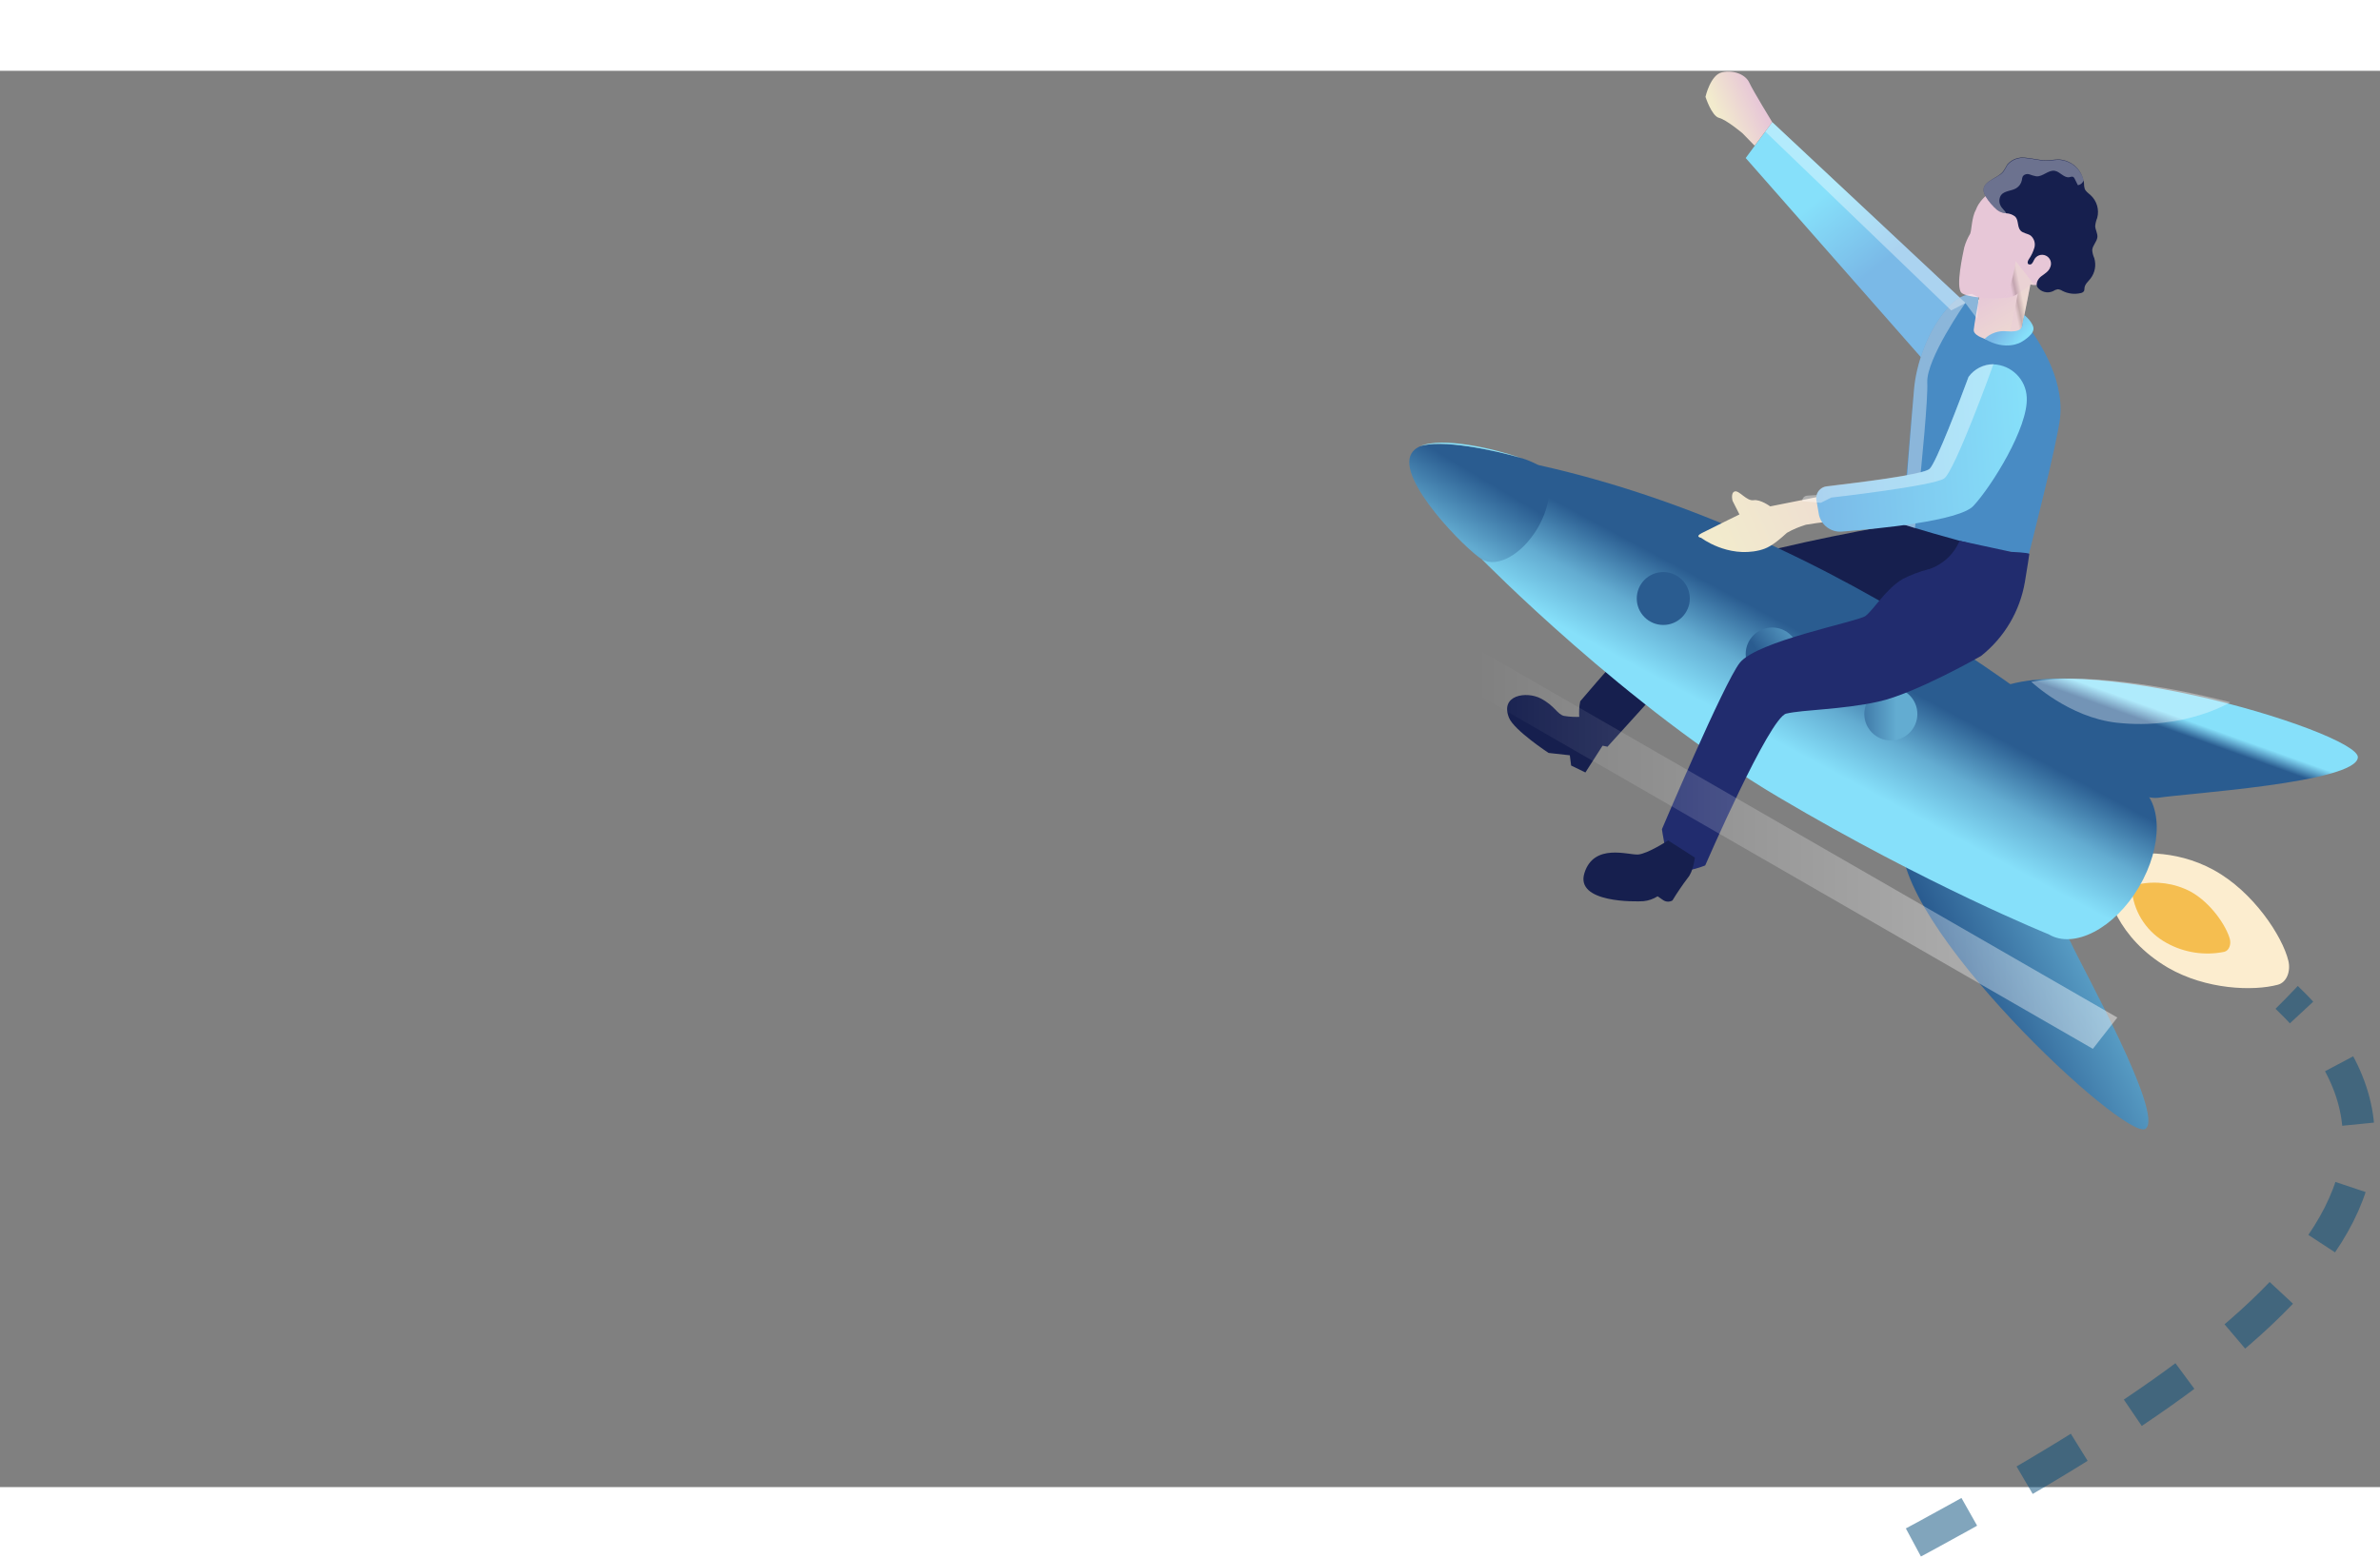 <?xml version="1.0" encoding="UTF-8"?>
<svg width="336px" height="220px" viewBox="0 0 336 200" version="1.1" xmlns="http://www.w3.org/2000/svg" xmlns:xlink="http://www.w3.org/1999/xlink">
    <rect x="0" y="0" width="336" height="200" fill="#808080" stroke="none"/>
    <!-- Generator: Sketch 57.1 (83088) - https://sketch.com -->
    <title>Group 18</title>
    <desc>Created with Sketch.</desc>
    <defs>
        <linearGradient x1="78.32%" y1="6.999%" x2="39.147%" y2="60.554%" id="linearGradient-1">
            <stop stop-color="#86E0FA" offset="41%"></stop>
            <stop stop-color="#7AB9E7" offset="100%"></stop>
        </linearGradient>
        <linearGradient x1="33.608%" y1="65.748%" x2="68.869%" y2="34.819%" id="linearGradient-2">
            <stop stop-color="#E7C7D7" offset="0%"></stop>
            <stop stop-color="#ECD6D3" offset="42%"></stop>
            <stop stop-color="#F2EBCD" offset="100%"></stop>
        </linearGradient>
        <linearGradient x1="70.897%" y1="2.833%" x2="-22.58%" y2="166.163%" id="linearGradient-3">
            <stop stop-color="#E7C7D7" offset="0%"></stop>
            <stop stop-color="#ECD6D3" offset="42%"></stop>
            <stop stop-color="#F2EBCD" offset="100%"></stop>
        </linearGradient>
        <linearGradient x1="597.802%" y1="-1519.34%" x2="688.178%" y2="-1519.34%" id="linearGradient-4">
            <stop stop-color="#E7C7D7" offset="0%"></stop>
            <stop stop-color="#ECD6D3" offset="42%"></stop>
            <stop stop-color="#F2EBCD" offset="100%"></stop>
        </linearGradient>
        <linearGradient x1="62.805%" y1="55.888%" x2="38.504%" y2="42.631%" id="linearGradient-5">
            <stop stop-color="#E7C7D7" offset="0%"></stop>
            <stop stop-color="#735858" offset="42%"></stop>
            <stop stop-color="#F2EBCD" offset="100%"></stop>
        </linearGradient>
        <linearGradient x1="23.703%" y1="67.286%" x2="67.91%" y2="40.453%" id="linearGradient-6">
            <stop stop-color="#86E0FA" offset="0%"></stop>
            <stop stop-color="#7AB9E7" offset="100%"></stop>
        </linearGradient>
        <linearGradient x1="55.793%" y1="55.985%" x2="42.174%" y2="40.546%" id="linearGradient-7">
            <stop stop-color="#2A5C90" offset="29%"></stop>
            <stop stop-color="#63ACD1" offset="50%"></stop>
            <stop stop-color="#86E0FA" offset="64%"></stop>
        </linearGradient>
        <linearGradient x1="67.283%" y1="62.203%" x2="25.393%" y2="36.043%" id="linearGradient-8">
            <stop stop-color="#2A5C90" offset="0%"></stop>
            <stop stop-color="#63ACD1" offset="100%"></stop>
            <stop stop-color="#86E0FA" offset="100%"></stop>
        </linearGradient>
        <linearGradient x1="40.009%" y1="44.361%" x2="52.19%" y2="60.586%" id="linearGradient-9">
            <stop stop-color="#2A5C90" offset="0%"></stop>
            <stop stop-color="#63ACD1" offset="50%"></stop>
            <stop stop-color="#86E0FA" offset="100%"></stop>
        </linearGradient>
        <linearGradient x1="-14.512%" y1="1.141%" x2="65.175%" y2="61.402%" id="linearGradient-10">
            <stop stop-color="#63ACD1" offset="0%"></stop>
            <stop stop-color="#2A5C90" offset="100%"></stop>
        </linearGradient>
        <linearGradient x1="32.798%" y1="14.236%" x2="73.803%" y2="70.699%" id="linearGradient-11">
            <stop stop-color="#2A5C90" offset="29%"></stop>
            <stop stop-color="#63ACD1" offset="97%"></stop>
        </linearGradient>
        <linearGradient x1="-191.537%" y1="20.48%" x2="-85.881%" y2="26.751%" id="linearGradient-12">
            <stop stop-color="#2A5C90" offset="29%"></stop>
            <stop stop-color="#63ACD1" offset="50%"></stop>
            <stop stop-color="#86E0FA" offset="64%"></stop>
        </linearGradient>
        <linearGradient x1="39.321%" y1="80.877%" x2="139.404%" y2="80.877%" id="linearGradient-13">
            <stop stop-color="#63ACD1" offset="0%"></stop>
            <stop stop-color="#2A5C90" offset="100%"></stop>
        </linearGradient>
        <linearGradient x1="-180.215%" y1="-134.189%" x2="-80.215%" y2="-134.189%" id="linearGradient-14">
            <stop stop-color="#63ACD1" offset="0%"></stop>
            <stop stop-color="#2A5C90" offset="100%"></stop>
        </linearGradient>
        <linearGradient x1="-0.453%" y1="42.28%" x2="98.598%" y2="67.116%" id="linearGradient-15">
            <stop stop-color="#E7C7D7" offset="0%"></stop>
            <stop stop-color="#ECD6D3" offset="42%"></stop>
            <stop stop-color="#F2EBCD" offset="100%"></stop>
        </linearGradient>
        <linearGradient x1="-0.868%" y1="47.293%" x2="102.204%" y2="53.014%" id="linearGradient-16">
            <stop stop-color="#86E0FA" offset="0%"></stop>
            <stop stop-color="#7AB9E7" offset="100%"></stop>
        </linearGradient>
        <linearGradient x1="22.655%" y1="36.256%" x2="78.571%" y2="64.672%" id="linearGradient-17">
            <stop stop-color="#E7C7D7" offset="0%"></stop>
            <stop stop-color="#ECD6D3" offset="42%"></stop>
            <stop stop-color="#F2EBCD" offset="100%"></stop>
        </linearGradient>
        <linearGradient x1="-105.579%" y1="-908.731%" x2="70.966%" y2="-908.731%" id="linearGradient-18">
            <stop stop-color="#FFFFFF" stop-opacity="0" offset="0%"></stop>
            <stop stop-color="#FFFFFF" offset="50%"></stop>
            <stop stop-color="#FFFFFF" stop-opacity="0" offset="100%"></stop>
        </linearGradient>
    </defs>
    <g id="Page-1" stroke="none" stroke-width="1" fill="none" fill-rule="evenodd">
        <g id="ManyPixels-Home" transform="translate(-68, -713)">
            <g id="Group-18" transform="translate(71, 712)">
                <path d="M85.935,579 C-10.026,487.832 -25.62,409.26 39.154,343.283 C136.315,244.318 382.816,192.137 319.841,131.858" id="Path-12" stroke="#054C7B" stroke-width="4.5" opacity="0.5" stroke-dasharray="9"></path>
                <g id="1" transform="translate(248.5, 75.5) scale(-1, 1) translate(-248.5, -75.5) translate(167, 0)">
                    <polygon id="Path" fill="url(#linearGradient-1)" points="55.516 33.782 82.805 8.245 86.549 13.316 61.565 41.727"></polygon>
                    <path d="M106.699,96.212 L109.178,100.083 L111.192,99.106 L111.378,97.659 L114.378,97.325 C114.378,97.325 119.231,94.129 119.956,92.379 C121.283,89.133 117.508,88.589 115.506,89.621 C113.504,90.654 113.169,91.859 112.209,92.094 C111.39,92.233 110.558,92.272 109.73,92.212 L106.699,96.212 Z" id="Path" fill="#161F4E"></path>
                    <path d="M58.485,63.899 C58.485,63.899 59.235,64.011 60.53,64.221 C61.577,64.4 63.009,64.635 64.652,64.926 C72.021,66.218 84.243,68.586 91.396,71.109 C95.016,72.395 109.909,90.029 109.909,90.029 C109.99,90.406 110.04,90.788 110.058,91.173 C110.151,92.861 109.767,95.866 106.06,96.447 L93.045,82.078 C90.994,79.807 87.922,78.739 84.9,79.246 L76.595,80.631 L60.034,75.944 L55.448,74.633 L52.968,69.761 L58.485,63.899 Z" id="Path" fill="#161F4E"></path>
                    <path d="M59.049,45.82 C59.235,46.735 58.807,50.062 59.098,51.261 C59.389,52.461 61.577,60.01 61.577,60.01 C61.577,60.01 59.644,61.321 58.423,62.131 C53.402,65.445 49.126,64.308 49.126,64.308 C49.126,64.308 50.365,60.029 49.231,57.438 C48.097,54.847 45.047,54.248 44.892,50.835 C44.688,46.982 42.171,46.506 44.273,43.891 C44.892,43.1 45.258,39.414 46.132,38.425 C46.603,37.887 47.086,37.368 47.576,36.885 C47.984,36.479 48.412,36.093 48.859,35.729 C50.464,34.4 52.138,33.51 53.731,33.355 C55.186,33.211 56.624,33.761 57.611,34.839 C60.846,38.227 58.856,44.905 59.049,45.82 Z" id="Path" fill="url(#linearGradient-2)"></path> -->
                     <path d="M57.555,33.967 C60.865,37.324 62.513,42.574 62.786,46.024 C63.028,48.831 64.453,65.006 64.453,65.006 L64.211,65.087 C63.939,65.173 63.431,65.334 62.643,65.563 C61.354,65.952 59.315,66.552 56.371,67.362 C55.032,67.727 53.799,68.024 52.652,68.265 C50.646,68.717 48.613,69.044 46.566,69.242 C46.566,69.242 42.5,53.351 42.159,49.957 C41.57,44.243 45.413,38.611 47.489,36.014 C50.588,36.527 47.434,38.679 49.466,38.264 C51.499,37.85 54.183,37.77 53.873,35.983 C53.784,35.453 53.73,34.918 53.712,34.381 C53.712,33.763 53.712,33.287 53.712,32.953 C53.712,32.718 53.675,32.557 53.601,32.502 C53.94,32.461 54.284,32.461 54.623,32.502 C55.746,32.62 56.788,33.14 57.555,33.967 L57.555,33.967 Z" id="Path" fill="#488BC4"></path>
                    <path d="M53.582,32.965 C53.58,32.98 53.58,32.994 53.582,33.009 C53.582,33.071 53.582,33.188 53.65,33.355 C53.83,34.307 54.27,36.731 54.357,37.578 C54.443,38.648 51.568,39.241 50.309,39.495 C49.921,39.59 49.514,39.59 49.126,39.495 C48.413,39.284 47.875,38.7 47.725,37.974 C47.669,37.751 47.595,37.355 47.489,36.91 C47.068,34.888 46.355,31.197 46.355,31.197 C46.355,31.197 46.677,31.197 47.167,31.197 C47.851,31.242 48.532,31.327 49.206,31.451 C49.659,31.531 50.161,31.642 50.712,31.778 C53.384,32.44 53.582,32.965 53.582,32.965 Z" id="Path" fill="url(#linearGradient-3)"></path>
                    <path d="M54.859,24.006 C55.223,24.611 55.505,25.262 55.695,25.941 C55.875,26.826 56.935,31.506 56.092,32.341 C55.776,32.65 54.76,32.885 53.57,33.009 C52.462,33.128 51.347,33.153 50.235,33.083 L50.235,33.083 C49.697,33.071 49.165,32.969 48.661,32.78 C48.475,32.687 48.295,32.588 48.115,32.477 C47.491,32.098 46.903,31.661 46.361,31.172 L46.361,31.172 C46.183,31.221 46,31.248 45.816,31.253 C45.262,31.275 44.721,31.089 44.297,30.733 C42.076,28.459 40.925,25.351 41.13,22.182 C41.502,17.854 48.091,16.29 50.768,17.471 C53.446,18.652 54.022,20.562 54.022,20.562 C54.667,21.7 54.636,23.499 54.859,24.006 Z" id="Path" fill="url(#linearGradient-4)"></path>
                    <path d="M49.219,31.426 C49.497,32.316 49.838,33.033 50.241,33.058 C50.074,33.058 48.717,33.027 48.122,32.44 L48.785,35.692 L49.479,39.093 L49.138,39.433 C48.426,39.222 47.887,38.638 47.737,37.912 C47.681,37.689 47.607,37.294 47.502,36.848 C47.08,34.827 46.367,31.135 46.367,31.135 C46.187,31.183 46.002,31.21 45.816,31.216 L48.425,27.883 C48.609,29.08 48.874,30.264 49.219,31.426 L49.219,31.426 Z" id="Path" fill="url(#linearGradient-5)" opacity="0.31"></path>
                    <path d="M57.555,33.967 C60.865,37.324 62.513,42.574 62.786,46.024 C63.028,48.831 64.379,65.031 64.211,65.087 L62.65,65.569 C62.65,65.569 62.451,63.763 62.216,61.42 C61.658,56.103 60.803,47.285 60.914,45.004 C61.063,41.671 55.541,33.782 55.541,33.782 L53.904,35.983 L53.743,34.381 L53.619,33.009 L53.718,32.953 L54.629,32.502 C55.75,32.621 56.789,33.142 57.555,33.967 L57.555,33.967 Z" id="Path" fill="#FFFFFF" opacity="0.37"></path>
                    <path d="M47.217,35.476 C47.217,35.476 45.797,36.651 45.927,37.541 C46.058,38.431 47.657,39.309 47.657,39.309 C47.657,39.309 49.814,40.645 52.82,38.852 C51.998,38.053 50.862,37.661 49.721,37.782 C47.725,37.949 47.526,37.294 47.489,36.885 C47.424,36.411 47.333,35.94 47.217,35.476 Z" id="Path" fill="url(#linearGradient-6)"></path>
                    <path d="M52.708,18.689 C52.252,19.439 51.679,20.111 51.01,20.68 C50.646,20.94 50.217,21.092 49.77,21.119 C49.307,21.137 48.862,21.301 48.5,21.589 C47.991,22.096 48.233,23.048 47.743,23.567 C47.378,23.957 46.752,23.963 46.318,24.266 C45.832,24.679 45.625,25.331 45.785,25.948 C45.958,26.549 46.23,27.117 46.591,27.629 C46.721,27.84 46.832,28.136 46.646,28.297 C46.474,28.403 46.25,28.363 46.126,28.204 C46.01,28.047 45.912,27.877 45.834,27.697 C45.538,27.073 44.791,26.805 44.164,27.101 C43.538,27.396 43.27,28.142 43.566,28.767 C43.771,29.324 44.328,29.651 44.806,30.004 C45.283,30.356 45.642,31.018 45.376,31.543 C44.873,32.233 43.954,32.475 43.176,32.125 C42.975,31.985 42.747,31.89 42.506,31.846 C42.262,31.864 42.027,31.945 41.824,32.081 C41.036,32.481 40.132,32.59 39.271,32.39 C39.073,32.366 38.894,32.258 38.781,32.094 C38.738,31.953 38.717,31.807 38.719,31.661 C38.663,31.135 38.205,30.758 37.876,30.344 C37.235,29.52 37.036,28.435 37.343,27.438 C37.501,27.086 37.597,26.709 37.628,26.325 C37.591,25.657 36.959,25.144 36.897,24.47 C36.854,23.938 37.201,23.437 37.207,22.906 C37.167,22.515 37.071,22.131 36.922,21.768 C36.611,20.608 36.972,19.372 37.858,18.559 C38.161,18.281 38.546,18.039 38.688,17.656 C38.758,17.419 38.792,17.173 38.787,16.926 C38.798,16.745 38.827,16.564 38.874,16.389 C39.268,14.782 40.665,13.619 42.32,13.52 C42.94,13.52 43.523,13.637 44.124,13.643 C45.091,13.643 46.039,13.353 47,13.278 C47.974,13.124 48.959,13.479 49.609,14.218 C49.786,14.559 49.982,14.889 50.198,15.208 C51.084,16.364 53.836,16.648 52.708,18.689 Z" id="Path" fill="#161F4E"></path>
                    <path d="M52.708,18.689 C52.252,19.439 51.679,20.111 51.01,20.68 C50.646,20.94 50.217,21.092 49.77,21.119 C49.938,20.754 50.39,20.426 50.564,20.043 C50.816,19.569 50.79,18.995 50.495,18.546 C50.012,17.928 49.039,17.984 48.357,17.582 C47.941,17.327 47.651,16.91 47.557,16.432 C47.549,16.234 47.499,16.04 47.409,15.863 C47.182,15.602 46.818,15.507 46.491,15.622 C46.175,15.747 45.847,15.84 45.512,15.9 C44.595,15.974 43.82,14.966 42.915,15.121 C42.159,15.251 41.607,16.16 40.851,16.024 C40.672,15.987 40.467,15.894 40.306,15.987 C40.216,16.049 40.146,16.138 40.107,16.24 L39.655,17.149 C39.279,17.106 38.964,16.843 38.856,16.481 C38.856,16.481 38.856,16.481 38.856,16.438 C39.249,14.831 40.647,13.668 42.302,13.569 C42.921,13.569 43.504,13.687 44.105,13.693 C45.072,13.693 46.02,13.402 46.981,13.328 C47.955,13.173 48.94,13.528 49.59,14.268 C49.767,14.609 49.964,14.939 50.179,15.257 C51.084,16.364 53.836,16.648 52.708,18.689 Z" id="Path" fill="#FFFFFF" opacity="0.37"></path>
                    <path d="M53.464,89.757 C57.518,93.535 32.168,104.269 28.307,103.657 C24.445,103.045 0.378,101.542 0.124,97.956 C-0.13,94.37 44.049,80.965 53.464,89.757 Z" id="Path" fill="url(#linearGradient-7)"></path>
                    <path d="M18.136,90.165 C18.136,90.165 24.532,94.122 34.157,93.059 C40.919,92.317 46.206,87.29 46.237,87.272 C38.961,86.004 27.804,87.692 18.136,90.165 Z" id="Path" fill="#FFFFFF" opacity="0.34"></path>
                    <path d="M64.447,109.024 C63.635,103.799 42.295,120.425 40.709,123.968 C39.122,127.511 27.402,148.466 30.098,150.401 C32.794,152.336 66.337,121.161 64.447,109.024 Z" id="Path" fill="url(#linearGradient-8)"></path>
                    <path d="M36.116,114.279 C36.285,113.168 35.538,112.125 34.43,111.924 C31.715,111.41 26.094,110.78 20.472,113.859 C14.851,116.938 10.748,123.276 9.936,126.683 C9.595,128.068 10.109,129.706 11.423,130.059 C14.894,130.986 21.545,130.763 26.918,127.66 C34.114,123.43 35.639,117.309 36.116,114.279 Z" id="Path" fill="#FCEDCF"></path>
                    <path d="M31.988,117.111 C32.075,116.528 31.683,115.981 31.102,115.875 C28.614,115.357 26.023,115.716 23.77,116.889 C20.832,118.496 18.656,121.835 18.191,123.634 C18.012,124.364 18.284,125.223 18.972,125.409 C21.744,125.977 24.628,125.539 27.104,124.172 C29.766,122.729 31.58,120.106 31.988,117.111 L31.988,117.111 Z" id="Path" fill="#F5BE50"></path>
                    <path d="M123.787,69.984 C123.787,69.984 103.222,90.963 81.969,103.539 C60.716,116.116 43.777,122.936 43.777,122.936 C40.2,125.075 34.48,122.095 31.04,116.276 C27.6,110.458 27.687,104.022 31.269,101.882 C31.269,101.882 67.837,67.306 115.872,56.659 L123.787,69.984 Z" id="Path" fill="url(#linearGradient-9)"></path>
                    <ellipse id="Oval" fill="url(#linearGradient-10)" cx="82.805" cy="83.351" rx="3.744" ry="3.735"></ellipse>
                    <path d="M123.787,69.984 C121.648,71.257 118.14,69.31 115.952,65.625 C113.764,61.939 113.727,57.927 115.872,56.653 C116.594,56.271 117.349,55.954 118.128,55.707 L118.165,55.707 C122.119,54.526 129.538,53.011 132.52,54.031 C132.631,54.081 132.73,54.13 132.829,54.186 C133.203,54.38 133.516,54.673 133.734,55.033 C135.922,58.699 125.931,68.704 123.787,69.984 Z" id="Path" fill="url(#linearGradient-11)"></path>
                    <path d="M132.551,54.019 C129.569,52.999 122.15,54.513 118.196,55.694 C122.07,54.347 129.371,52.634 132.551,54.019 Z" id="Path" fill="url(#linearGradient-12)"></path>
                    <path d="M132.848,54.149 L132.848,54.149 C132.749,54.093 132.65,54.044 132.538,53.994 C132.645,54.039 132.748,54.09 132.848,54.149 Z" id="Path" fill="#FFFFFF" opacity="0.34"></path>
                    <ellipse id="Oval" fill="url(#linearGradient-13)" cx="66.058" cy="91.828" rx="3.744" ry="3.735"></ellipse>
                    <path d="M49.07,68.932 L56.346,67.362 C57.144,69.263 58.725,70.728 60.685,71.381 C60.685,71.381 60.685,71.381 60.685,71.381 L60.741,71.381 C61.978,71.706 63.178,72.158 64.323,72.729 C66.802,74.163 68.525,77.193 69.66,77.997 C70.794,78.801 84.938,81.509 87.386,84.6 C89.617,87.438 98.375,108.096 98.375,108.096 C98.375,108.096 98.226,109.141 97.972,110.452 C97.811,111.256 97.606,112.158 97.352,112.975 C96.732,115.089 92.264,113.21 92.264,113.21 C92.264,113.21 83.208,92.342 80.828,91.773 C78.448,91.204 73,91.229 67.775,90.072 C62.55,88.916 53.328,83.636 53.328,83.636 L53.328,83.636 C50.036,81.028 47.828,77.297 47.13,73.162 C46.783,71.097 46.51,69.31 46.51,69.223 C46.634,69.025 49.07,68.932 49.07,68.932 Z" id="Path" fill="#212C6E"></path>
                    <ellipse id="Oval" fill="url(#linearGradient-14)" cx="98.183" cy="75.517" rx="3.744" ry="3.735"></ellipse>
                    <path d="M51.103,43.965 C49.874,43.996 48.734,44.608 48.031,45.614 C47.329,46.62 47.148,47.9 47.545,49.06 C48.785,52.826 51.264,59.114 54.853,61.556 C58.683,64.165 70.255,63.77 78.045,65.099 C78.979,65.375 79.877,65.756 80.723,66.237 C82.762,68.092 83.562,68.444 84.609,68.71 C89.134,69.798 92.84,66.948 92.84,66.948 C92.84,66.948 93.776,66.805 92.759,66.286 C91.743,65.767 87.429,63.646 87.429,63.646 L88.402,61.723 C88.402,61.723 88.706,60.604 88.099,60.4 C87.491,60.196 86.419,61.791 85.446,61.636 C84.473,61.482 83.091,62.508 83.091,62.508 L60.406,57.995 C60.406,57.995 54.456,51.107 53.836,46.587 C53.582,44.645 52.423,43.971 51.103,43.965 Z" id="Path" fill="url(#linearGradient-15)"></path>
                    <path d="M76.57,61.624 L76.502,61.983 L76.211,63.689 C75.88,65.169 74.51,66.183 72.994,66.07 C67.751,65.668 56.371,64.561 54.4,62.44 C51.828,59.67 46.653,51.366 46.87,47.137 C46.968,44.59 49.015,42.549 51.568,42.45 C52.961,42.448 54.27,43.112 55.088,44.237 L55.293,44.787 C56.166,47.149 59.631,56.35 60.586,57.222 C61.54,58.094 71.073,59.2 75.108,59.695 C75.794,59.773 76.36,60.265 76.533,60.932 C76.597,61.157 76.609,61.393 76.57,61.624 Z" id="Path" fill="url(#linearGradient-16)"></path>
                    <path d="M78.56,61.779 L78.56,61.779 L76.502,61.952 L75.938,62.001 L74.463,61.265 C74.463,61.265 60.028,59.627 58.528,58.563 C57.028,57.5 51.71,42.877 51.568,42.419 C52.961,42.417 54.27,43.081 55.088,44.206 L55.293,44.757 C56.166,47.119 59.631,56.319 60.586,57.191 C61.54,58.063 71.073,59.169 75.108,59.664 C75.794,59.742 76.36,60.234 76.533,60.901 L77.878,60.993 C78.283,61.023 78.588,61.374 78.56,61.779 Z" id="Path" fill="#FFFFFF" opacity="0.37"></path>
                    <path d="M93.726,112.103 C93.726,112.103 93.937,114.051 94.712,114.953 C95.493,115.985 96.221,117.056 96.894,118.162 C97.313,118.4 97.833,118.374 98.226,118.094 L98.982,117.569 C99.583,117.95 100.264,118.188 100.972,118.261 C102.044,118.335 110.659,118.539 109.314,114.279 C107.969,110.019 103.116,111.763 101.753,111.67 C100.389,111.577 97.501,109.679 97.501,109.679 L93.726,112.103 Z" id="Path" fill="#161F4E"></path>
                    <polygon id="Path" fill="#FFFFFF" opacity="0.37" points="57.536 34.839 83.791 9.575 82.805 8.245 55.516 33.782"></polygon>
                    <path d="M82.805,8.245 C82.805,8.245 85.508,3.831 86.035,2.681 C86.561,1.531 88.216,0.857 89.871,1.203 C91.526,1.549 92.226,4.672 92.226,4.672 C92.226,4.672 91.359,7.386 90.311,7.646 C89.264,7.905 86.995,9.822 86.995,9.822 L85.285,11.578 L82.805,8.245 Z" id="Path" fill="url(#linearGradient-17)"></path>
                    <polygon id="Path" fill="url(#linearGradient-18)" opacity="0.55" points="162.276 67.269 37.535 139.111 34.083 134.69 158.824 62.842"></polygon>
                </g>
            </g>
        </g>
    </g>
</svg> 